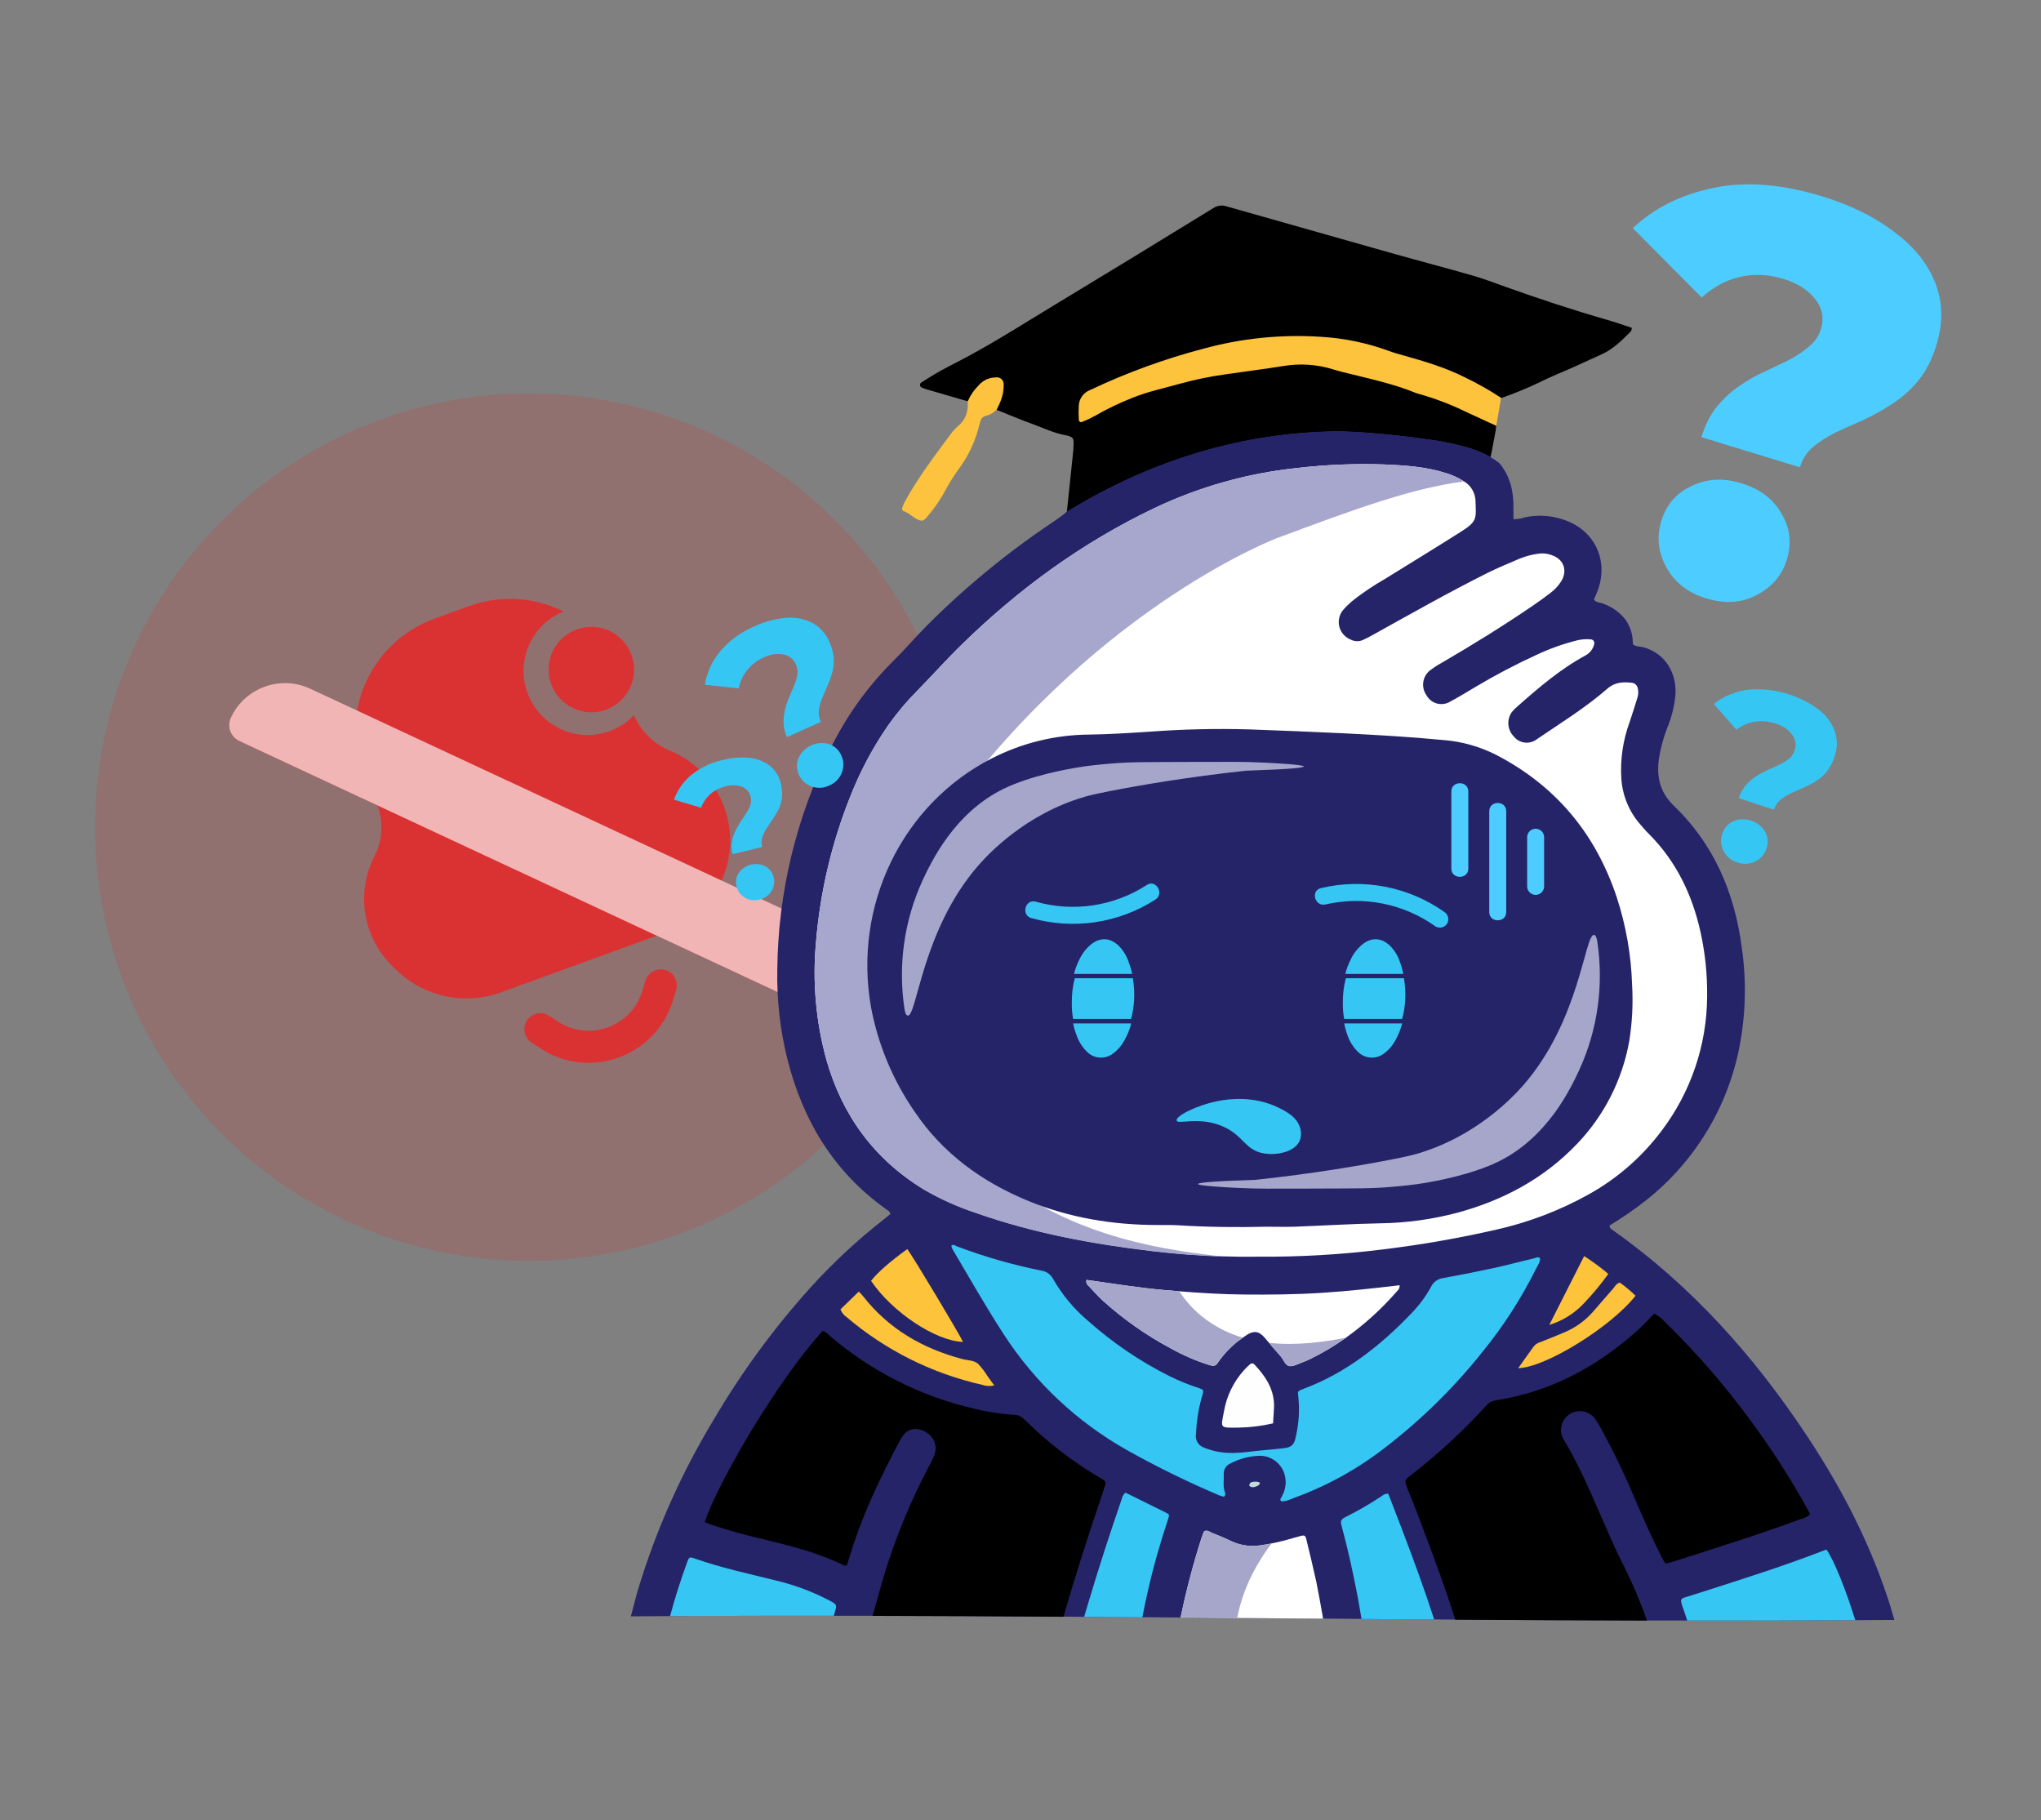 <svg width="157" height="140" viewBox="0 0 157 140" fill="none" xmlns="http://www.w3.org/2000/svg">
<rect x="0" y="0" width="157" height="140" fill="#808080" stroke="none"/>
<g clip-path="url(#clip0_286_10948)">
<g clip-path="url(#clip1_286_10948)">
<g clip-path="url(#clip2_286_10948)">
<path d="M28.341 60.53C25.797 55.564 28.181 49.491 33.425 47.583L36.055 46.626C38.558 45.715 41.171 45.948 43.356 47.032C40.905 48.022 39.662 50.785 40.573 53.288C41.504 55.847 44.333 57.166 46.892 56.235C47.627 55.967 48.261 55.542 48.767 55.012C49.289 56.22 50.259 57.195 51.493 57.715L51.584 57.754C54.917 59.16 56.77 62.747 55.988 66.28C55.435 68.783 53.641 70.829 51.232 71.706L38.538 76.326C35.745 77.342 32.618 76.674 30.485 74.605L30.205 74.334C27.917 72.115 27.352 68.659 28.814 65.826C29.519 64.459 29.522 62.835 28.82 61.466L28.341 60.53Z" fill="#DB3232"/>
<path d="M40.533 78.485C40.905 77.915 41.669 77.755 42.239 78.127L42.927 78.576C45.335 80.147 48.578 78.967 49.413 76.215L49.651 75.429C49.849 74.778 50.537 74.41 51.188 74.607C51.84 74.805 52.208 75.493 52.01 76.144L51.772 76.931C50.46 81.255 45.364 83.11 41.58 80.64L40.892 80.191C40.322 79.819 40.161 79.055 40.533 78.485Z" fill="#DB3232"/>
<path d="M48.577 50.375C49.198 52.081 48.318 53.967 46.612 54.588C44.907 55.208 43.021 54.329 42.4 52.623C41.779 50.917 42.659 49.032 44.364 48.411C46.07 47.79 47.956 48.669 48.577 50.375Z" fill="#DB3232"/>
</g>
<mask id="path-2-outside-1_286_10948" maskUnits="userSpaceOnUse" x="17.188" y="50.984" width="47.851" height="26.569" fill="black">
<rect fill="white" x="17.188" y="50.984" width="47.851" height="26.569"/>
<path d="M18.413 56.994C17.737 56.678 17.444 55.873 17.759 55.197C18.075 54.52 18.88 54.227 19.556 54.543L61.672 74.182C62.349 74.498 62.642 75.302 62.326 75.979C62.011 76.656 61.206 76.949 60.529 76.633L18.413 56.994Z"/>
</mask>
<path d="M18.413 56.994C17.737 56.678 17.444 55.873 17.759 55.197C18.075 54.52 18.88 54.227 19.556 54.543L61.672 74.182C62.349 74.498 62.642 75.302 62.326 75.979C62.011 76.656 61.206 76.949 60.529 76.633L18.413 56.994Z" fill="#DB3232"/>
<path d="M17.188 56.422L18.331 53.971L17.188 56.422ZM62.898 74.754L61.755 77.205L62.898 74.754ZM61.755 77.205L17.188 56.422L61.755 77.205ZM17.759 55.197C18.832 52.896 21.568 51.9 23.869 52.973L60.103 69.87C62.404 70.943 63.399 73.678 62.326 75.979L62.326 75.979C62.175 76.304 61.9 76.556 61.563 76.678C61.226 76.801 60.855 76.785 60.529 76.633L18.413 56.994L17.188 56.422L18.413 56.994C18.088 56.842 17.837 56.568 17.714 56.231C17.592 55.894 17.608 55.522 17.759 55.197H17.759Z" fill="#F8D6D6" mask="url(#path-2-outside-1_286_10948)"/>
</g>
<circle opacity="0.2" cx="40.672" cy="63.623" r="33.365" transform="rotate(-19.999 40.672 63.623)" fill="#DB3232"/>
<path d="M125.396 25.54C124.747 26.193 124.092 26.845 123.241 27.233C122.546 27.557 121.85 27.874 121.154 28.186C120.231 28.601 119.284 28.968 118.381 29.425C117.44 29.874 116.474 30.27 115.488 30.612C115.115 30.685 114.844 30.453 114.552 30.291C110.578 28.093 106.21 26.701 101.698 26.195C98.335 25.809 94.993 26.339 91.756 27.322C89.223 28.089 86.695 28.887 84.318 30.087C83.844 30.328 83.371 30.567 83.275 31.17C83.238 31.431 83.121 31.755 83.387 31.953C83.653 32.151 83.851 31.908 84.065 31.801C85.064 31.252 86.094 30.764 87.151 30.338C90.59 29.091 94.174 28.53 97.777 28.021C99.729 27.761 101.714 27.897 103.613 28.421C107.049 29.31 110.44 30.286 113.651 31.812C114.173 32.073 114.768 32.203 115.092 32.756L115.045 33.155C114.995 33.416 114.945 33.677 114.898 33.938C114.789 34.499 114.776 34.582 114.75 34.721C114.724 34.859 114.692 35 114.651 35.172C114.571 35.122 114.484 35.072 114.39 35.023C113.787 34.714 113.148 34.48 112.488 34.327C111.791 34.139 111.199 34.024 110.86 33.964L110.555 33.912C105.583 33.163 102.76 33.192 102.76 33.192C99.208 33.244 95.679 33.782 92.272 34.788C89.979 35.473 87.748 36.352 85.604 37.418C84.177 38.123 82.996 38.814 82.064 39.385L82.57 34.559C82.57 34.512 82.57 34.465 82.57 34.421C82.625 33.661 82.602 33.604 81.829 33.445C81.008 33.278 80.264 32.923 79.482 32.634C78.527 32.292 77.593 31.89 76.651 31.517C76.487 30.974 76.886 30.536 76.912 30.03C76.956 29.396 76.701 29.177 76.101 29.388C75.699 29.539 75.356 29.813 75.12 30.171C74.932 30.432 74.807 30.776 74.431 30.852L74.191 30.792L71.361 29.97C71.213 29.928 71.069 29.878 70.927 29.819C70.883 29.805 70.845 29.777 70.817 29.74C70.788 29.703 70.772 29.659 70.77 29.613C70.768 29.566 70.781 29.52 70.805 29.481C70.83 29.442 70.866 29.412 70.909 29.393C71.402 29.083 71.898 28.77 72.409 28.488C73.082 28.118 73.774 27.781 74.449 27.416C76.797 26.146 79.056 24.7 81.344 23.318C85.344 20.9 89.337 18.465 93.321 16.013C93.47 15.911 93.641 15.845 93.82 15.82C93.999 15.796 94.181 15.814 94.352 15.872C98.646 17.088 102.94 18.305 107.234 19.522C109.243 20.088 111.267 20.615 113.273 21.192C114.129 21.437 114.961 21.758 115.801 22.058C118.376 22.976 120.969 23.837 123.596 24.591C124.243 24.776 124.88 25.003 125.516 25.209C125.524 25.27 125.518 25.332 125.497 25.389C125.476 25.447 125.441 25.499 125.396 25.54Z" fill="black"/>
<path d="M145.721 124.593C113.304 124.841 80.864 124.072 48.528 124.317C48.69 123.659 48.873 123.013 49.05 122.352C50.442 117.724 52.414 113.29 54.92 109.157C57.043 105.546 59.525 102.158 62.329 99.046C64.067 97.129 65.965 95.364 68.003 93.771C68.17 93.64 68.334 93.51 68.486 93.382C68.46 93.178 68.311 93.108 68.188 93.019C64.155 90.165 61.778 86.218 60.576 81.494C60.008 79.223 59.745 76.887 59.793 74.546C59.851 68.711 61.223 62.964 63.805 57.73C65.039 55.174 66.696 52.846 68.707 50.843C69.605 49.959 70.424 48.993 71.316 48.099C72.153 47.259 73.013 46.444 73.896 45.654C74.78 44.865 75.687 44.098 76.617 43.353C77.548 42.609 78.497 41.893 79.466 41.206C79.87 40.919 80.275 40.638 80.684 40.358C80.987 40.152 81.305 39.946 81.603 39.724C81.757 39.61 81.908 39.49 82.051 39.362C82.199 39.252 82.357 39.157 82.523 39.078C82.74 38.947 82.957 38.817 83.176 38.694C83.666 38.407 84.164 38.133 84.668 37.867C84.976 37.708 85.284 37.549 85.594 37.395C87.737 36.329 89.968 35.449 92.262 34.765C95.669 33.758 99.197 33.221 102.749 33.169C102.749 33.169 105.572 33.14 110.544 33.889L110.85 33.941C111.189 34.001 111.781 34.116 112.478 34.303C113.138 34.457 113.776 34.691 114.379 35C114.471 35.049 114.558 35.098 114.64 35.149C114.886 35.293 115.121 35.455 115.345 35.631C116.161 36.612 116.445 37.799 116.419 39.104C116.419 39.364 116.419 39.649 116.419 39.928C116.702 39.937 116.984 39.894 117.252 39.8C118.463 39.531 119.729 39.673 120.852 40.202C122.894 41.172 123.609 43.306 122.965 45.239C122.868 45.529 122.735 45.806 122.615 46.093C122.701 46.293 122.897 46.306 123.074 46.353C123.581 46.491 124.051 46.735 124.454 47.071C124.761 47.306 125.017 47.599 125.209 47.934C125.4 48.269 125.524 48.639 125.571 49.022C125.592 49.205 125.6 49.387 125.613 49.565C125.861 49.755 126.153 49.708 126.414 49.781C128.172 50.269 128.986 51.853 128.879 53.434C128.806 54.263 128.612 55.077 128.302 55.849C127.972 56.677 127.736 57.54 127.601 58.422C127.423 59.789 127.71 60.963 128.738 61.951C131.843 64.938 133.434 68.664 133.984 72.879C134.355 75.444 134.289 78.052 133.789 80.594C132.869 85.229 130.328 89.385 126.622 92.318C125.73 93.017 124.796 93.662 123.826 94.248C123.789 94.462 123.941 94.53 124.058 94.613C130.115 98.894 134.939 104.308 139.004 110.446C141.547 114.284 143.673 118.33 145.142 122.707C145.356 123.326 145.541 123.96 145.721 124.593Z" fill="#252468"/>
<path d="M115.097 32.751L112.749 31.669C111.616 31.115 110.437 30.664 109.224 30.32C109.136 30.3 109.049 30.275 108.964 30.244C107.137 29.493 105.204 29.099 103.297 28.619C103.06 28.559 102.82 28.496 102.588 28.421C101.323 28.021 99.981 27.932 98.674 28.16C97.216 28.387 95.755 28.58 94.294 28.788C93.106 28.951 91.929 29.192 90.772 29.511C89.562 29.853 88.325 30.111 87.151 30.581C86.149 30.973 85.176 31.44 84.243 31.976C83.921 32.155 83.588 32.313 83.246 32.449C83.218 32.463 83.187 32.469 83.156 32.468C83.125 32.466 83.094 32.456 83.068 32.44C83.042 32.423 83.02 32.399 83.006 32.371C82.991 32.344 82.984 32.313 82.985 32.282C82.962 31.913 82.962 31.544 82.985 31.175C83.002 30.917 83.092 30.669 83.246 30.46C83.399 30.252 83.609 30.091 83.851 29.999C86.632 28.681 89.527 27.623 92.502 26.837C95.472 26.017 98.559 25.702 101.633 25.906C103.416 26.012 105.174 26.379 106.85 26.996C107.223 27.134 107.61 27.241 107.996 27.348C109.595 27.797 111.189 28.269 112.678 29.018C113.642 29.482 114.574 30.01 115.467 30.599C115.349 31.323 115.225 32.04 115.097 32.751Z" fill="#FDC33D"/>
<path d="M74.46 30.826C74.659 30.377 74.941 29.97 75.292 29.626C75.454 29.439 75.655 29.289 75.88 29.186C76.105 29.083 76.349 29.029 76.596 29.029C76.674 29.015 76.753 29.019 76.829 29.041C76.904 29.062 76.974 29.1 77.032 29.152C77.091 29.205 77.137 29.269 77.167 29.342C77.198 29.414 77.211 29.493 77.207 29.571C77.217 30.002 77.139 30.43 76.977 30.828C76.889 31.056 76.788 31.278 76.675 31.494C76.462 31.721 76.191 31.885 75.892 31.969C75.529 32.044 75.422 32.284 75.349 32.618C75.059 33.878 74.508 35.062 73.732 36.096C73.301 36.693 72.915 37.321 72.576 37.974C72.196 38.641 71.747 39.267 71.235 39.839C71.04 40.079 70.88 40.1 70.583 39.952C70.197 39.769 69.897 39.43 69.477 39.302C69.427 39.286 69.373 39.132 69.396 39.067C69.466 38.867 69.554 38.673 69.657 38.488C70.64 36.711 71.867 35.096 73.069 33.471C73.247 33.221 73.452 32.991 73.68 32.785C73.943 32.573 74.15 32.299 74.283 31.988C74.415 31.677 74.469 31.338 74.439 31.001C74.44 30.942 74.447 30.883 74.46 30.826Z" fill="#FDC33E"/>
<path d="M115.054 33.161L115.021 33.15L115.054 33.153V33.161Z" fill="#FDC33D"/>
<path d="M131.318 76.655C131.294 80.377 130.068 83.993 127.822 86.962C126.323 88.964 124.419 90.629 122.234 91.848C120.004 93.094 117.605 94.011 115.112 94.572C112.265 95.224 109.385 95.728 106.485 96.082C103.237 96.493 99.965 96.684 96.692 96.654C95.823 96.669 94.928 96.654 94.02 96.63C92.257 96.573 90.436 96.429 88.618 96.215C84.029 95.67 79.487 94.83 75.122 93.296C73.72 92.836 72.37 92.232 71.092 91.493C67.262 89.177 64.786 85.798 63.568 81.504C62.757 78.562 62.487 75.496 62.77 72.457C63.086 68.622 63.972 64.855 65.399 61.281C66.162 59.332 67.149 57.478 68.342 55.758C69.001 54.831 69.735 53.958 70.536 53.15C71.721 51.942 72.847 50.676 74.061 49.497C78.412 45.261 83.262 41.726 88.761 39.099C92.237 37.441 95.971 36.391 99.801 35.994C102.003 35.739 104.22 35.647 106.436 35.72C108.063 35.788 109.691 35.892 111.262 36.398C111.733 36.541 112.182 36.748 112.598 37.011L112.626 37.032C112.886 37.189 113.103 37.408 113.256 37.67C113.408 37.932 113.493 38.229 113.5 38.532C113.545 39.892 113.649 40.098 112.373 40.901C110.427 42.135 108.46 43.335 106.493 44.553C105.719 44.997 104.974 45.491 104.265 46.033C103.922 46.293 103.606 46.587 103.321 46.909C103.171 47.087 103.067 47.297 103.016 47.523C102.965 47.75 102.969 47.985 103.027 48.209C103.086 48.433 103.197 48.64 103.352 48.813C103.507 48.985 103.701 49.118 103.918 49.2C104.056 49.27 104.207 49.309 104.362 49.315C104.516 49.321 104.67 49.293 104.813 49.234C105.092 49.106 105.363 48.973 105.632 48.816C108.533 47.204 111.424 45.568 114.392 44.081C115.217 43.669 116.072 43.322 116.918 42.957C117.375 42.774 117.854 42.649 118.342 42.584C118.741 42.53 119.147 42.591 119.513 42.759C120.32 43.1 120.557 43.914 120.116 44.673C119.889 45.042 119.593 45.362 119.245 45.618C118.809 45.957 118.355 46.278 117.899 46.591C115.608 48.156 113.258 49.607 110.855 51.005C110.558 51.168 110.274 51.353 110.004 51.558C109.722 51.779 109.536 52.1 109.484 52.454C109.431 52.809 109.517 53.169 109.723 53.462C109.807 53.62 109.922 53.759 110.062 53.87C110.201 53.981 110.362 54.063 110.535 54.109C110.707 54.156 110.887 54.166 111.064 54.14C111.241 54.114 111.41 54.052 111.562 53.958C112.24 53.598 112.892 53.191 113.555 52.8C115.061 51.905 116.614 51.091 118.206 50.361C119.211 49.888 120.259 49.515 121.337 49.247C121.667 49.171 122.007 49.146 122.344 49.174C122.605 49.192 122.696 49.39 122.605 49.638C122.502 49.964 122.277 50.237 121.979 50.402C120.043 51.446 118.381 52.87 116.745 54.316C116.581 54.453 116.429 54.605 116.292 54.77C116.096 55.049 116.003 55.388 116.03 55.728C116.057 56.069 116.201 56.389 116.438 56.635C116.64 56.894 116.934 57.064 117.259 57.11C117.584 57.157 117.914 57.075 118.18 56.883C120.035 55.617 121.955 54.443 123.659 52.956C124.23 52.456 124.88 52.435 125.563 52.518C125.67 52.538 125.769 52.59 125.844 52.668C125.92 52.746 125.97 52.846 125.986 52.954C126.043 53.195 126.03 53.447 125.949 53.682C125.754 54.295 125.571 54.916 125.36 55.523C124.846 56.913 124.627 58.394 124.718 59.872C124.8 61.173 125.307 62.411 126.163 63.394C126.385 63.655 126.607 63.916 126.844 64.145C128.952 66.259 130.183 68.841 130.815 71.711C131.17 73.334 131.339 74.993 131.318 76.655Z" fill="white"/>
<path d="M101.779 124.497L95.174 124.445L90.817 124.408C91.245 122.338 91.783 120.291 92.429 118.278C92.487 118.105 92.559 117.936 92.62 117.782C92.88 117.644 93.05 117.834 93.233 117.905C93.754 118.103 94.26 118.317 94.756 118.559C95.491 118.892 96.312 118.988 97.104 118.833C97.349 118.8 97.592 118.759 97.832 118.708C98.555 118.562 99.264 118.364 99.971 118.158C100.339 118.051 100.415 118.077 100.493 118.419C100.754 119.493 101.015 120.568 101.252 121.651C101.437 122.59 101.615 123.542 101.779 124.497Z" fill="white"/>
<path d="M85.02 114.2C85.046 114.127 85.044 114.048 85.016 113.976C84.987 113.904 84.933 113.846 84.864 113.811L84.626 113.668C82.5 112.42 80.542 110.907 78.798 109.165C78.692 109.055 78.566 108.968 78.425 108.908C78.285 108.847 78.134 108.816 77.982 108.816C76.938 108.75 75.902 108.589 74.888 108.333C70.824 107.39 67.046 105.486 63.871 102.781C63.688 102.627 63.542 102.411 63.279 102.372C59.798 106.173 55.191 114.077 54.21 117.07C54.406 117.145 54.604 117.226 54.808 117.297C56.093 117.725 57.399 118.088 58.721 118.385C60.844 118.906 62.958 119.428 64.932 120.404C64.979 120.427 65.05 120.404 65.144 120.404C65.326 119.827 65.501 119.243 65.694 118.664C66.61 115.914 67.883 113.321 69.237 110.767C69.32 110.602 69.423 110.449 69.545 110.31C69.686 110.145 69.871 110.023 70.079 109.958C70.287 109.894 70.508 109.889 70.719 109.945C71.569 110.156 72.25 110.931 71.851 111.99C71.73 112.273 71.592 112.548 71.439 112.815C70.031 115.482 68.881 118.277 68.006 121.163C67.7 122.206 67.411 123.25 67.119 124.28C72.016 124.291 76.913 124.313 81.809 124.348C82.696 121.231 83.697 118.15 84.736 115.079C84.83 114.787 84.931 114.495 85.02 114.2Z" fill="black"/>
<path d="M123.45 117.286C122.472 115.066 121.546 112.817 120.293 110.728C120.262 110.676 120.226 110.626 120.2 110.571C120.057 110.247 120.038 109.883 120.146 109.546C120.253 109.209 120.48 108.923 120.783 108.741C121.087 108.559 121.446 108.494 121.794 108.558C122.142 108.623 122.454 108.811 122.673 109.089C122.884 109.391 123.076 109.707 123.247 110.034C124.197 111.791 125.058 113.595 125.827 115.439C126.479 116.934 127.131 118.424 127.88 119.874C128.096 120.297 128.104 120.299 128.506 120.172C131.814 119.115 135.13 118.085 138.385 116.885C138.667 116.78 138.993 116.744 139.236 116.444C139.056 116.115 138.868 115.765 138.675 115.421C137.472 113.31 136.145 111.271 134.702 109.316C132.725 106.604 130.522 104.064 128.117 101.722C127.875 101.437 127.58 101.201 127.248 101.028C126.821 101.464 126.432 101.902 125.996 102.294C122.866 105.111 119.286 107.042 115.084 107.699C114.778 107.742 114.499 107.897 114.301 108.135C113.847 108.636 113.383 109.129 112.903 109.606C111.51 111 110.028 112.303 108.468 113.506C108.139 113.767 108.001 113.817 108.207 114.338C108.669 115.444 109.086 116.569 109.511 117.691C110.367 119.968 111.218 122.251 111.945 124.573C116.859 124.604 121.772 124.626 126.685 124.638C126.133 123.065 125.473 121.532 124.71 120.049C124.259 119.149 123.857 118.215 123.45 117.286Z" fill="black"/>
<path d="M118.465 96.768C118.48 97.092 118.277 97.337 118.144 97.606C117.021 99.867 115.65 101.995 114.056 103.953C111.89 106.676 109.404 109.129 106.652 111.257C104.545 112.913 102.193 114.229 99.679 115.157C99.311 115.288 98.956 115.489 98.565 115.473C98.406 115.327 98.544 115.238 98.586 115.142C98.627 115.045 98.695 114.92 98.74 114.805C98.951 114.288 98.951 113.708 98.74 113.19C98.579 112.803 98.3 112.476 97.941 112.258C97.583 112.039 97.165 111.94 96.746 111.975C96.007 112.015 95.286 112.217 94.633 112.567C94.477 112.636 94.345 112.752 94.255 112.898C94.166 113.045 94.124 113.215 94.135 113.386C94.156 113.843 94.059 114.304 94.216 114.756C94.248 114.814 94.26 114.881 94.249 114.947C94.239 115.012 94.207 115.073 94.159 115.118C94.05 115.098 93.942 115.069 93.838 115.032C91.376 113.992 88.974 112.814 86.643 111.505C82.823 109.345 79.582 106.292 77.199 102.607C75.808 100.462 74.548 98.245 73.252 96.048C73.218 95.971 73.194 95.889 73.181 95.805C73.361 95.67 73.489 95.819 73.615 95.865C75.714 96.655 77.873 97.275 80.071 97.72C80.266 97.744 80.453 97.814 80.615 97.925C80.778 98.037 80.91 98.186 81.002 98.359C81.707 99.591 82.622 100.689 83.708 101.602C85.597 103.283 87.698 104.708 89.959 105.841C90.703 106.209 91.472 106.521 92.262 106.775C92.565 106.875 92.599 106.937 92.51 107.242C92.244 108.126 92.08 109.037 92.019 109.958C92.019 110.081 92.004 110.206 91.993 110.326C91.963 110.542 92.009 110.763 92.124 110.949C92.238 111.134 92.415 111.274 92.622 111.343C93.221 111.588 93.859 111.724 94.506 111.745C95.466 111.784 96.405 111.596 97.357 111.526C97.785 111.492 98.213 111.437 98.641 111.398C99.321 111.338 99.561 111.156 99.684 110.464C99.914 109.473 99.977 108.45 99.872 107.438C99.809 107 99.82 106.989 100.232 106.835C103.54 105.607 106.216 103.478 108.619 100.96C109.196 100.361 109.689 99.687 110.088 98.957C110.175 98.78 110.304 98.628 110.464 98.514C110.625 98.4 110.811 98.327 111.006 98.302C112.311 98.065 113.602 97.812 114.893 97.532C115.913 97.311 116.923 97.034 117.94 96.799C118.099 96.768 118.272 96.619 118.465 96.768Z" fill="#36C6F4"/>
<path d="M106.79 114.886C106.618 114.875 106.449 114.932 106.318 115.045C105.423 115.644 104.491 116.185 103.527 116.665C103.099 116.874 103.107 117.015 103.206 117.38C103.689 119.162 104.082 120.962 104.427 122.775C104.536 123.357 104.636 123.939 104.732 124.52L110.323 124.562C109.556 122.191 108.695 119.853 107.805 117.518C107.466 116.634 107.122 115.75 106.79 114.886Z" fill="#36C6F4"/>
<path d="M89.862 116.811C89.969 116.49 89.961 116.477 89.653 116.323C88.633 115.817 87.613 115.316 86.57 114.802C86.417 114.939 86.315 115.123 86.278 115.324C85.367 117.967 84.504 120.625 83.708 123.305C83.604 123.654 83.499 124.006 83.397 124.348L87.871 124.395C88.002 123.73 88.132 123.067 88.291 122.404C88.712 120.508 89.254 118.656 89.862 116.811Z" fill="#36C6F4"/>
<path d="M107.664 98.85C107.672 98.935 107.658 99.021 107.624 99.1C107.591 99.178 107.538 99.248 107.471 99.301C106.301 100.65 104.976 101.855 103.524 102.894C102.574 103.569 101.564 104.159 100.508 104.655C100.424 104.694 100.336 104.728 100.248 104.756C99.898 104.874 99.541 105.101 99.204 105.072C98.868 105.043 98.729 104.55 98.489 104.289C98.195 103.961 97.905 103.624 97.621 103.285L97.289 102.894C96.867 102.395 96.478 102.317 95.922 102.664C95.81 102.734 95.701 102.808 95.594 102.886C95.018 103.282 94.501 103.758 94.059 104.3C93.919 104.465 93.789 104.639 93.671 104.822C93.507 105.082 93.316 105.082 93.042 104.994C92.015 104.673 91.025 104.246 90.086 103.721C88.185 102.711 86.415 101.469 84.819 100.024C84.438 99.669 84.089 99.278 83.731 98.897C83.661 98.847 83.609 98.775 83.582 98.693C83.555 98.611 83.554 98.523 83.58 98.44C85.568 98.717 87.561 99.048 89.58 99.223C89.956 99.254 90.332 99.288 90.707 99.317C92.353 99.447 93.999 99.549 95.664 99.565C97.662 99.583 99.658 99.565 101.664 99.437C103.67 99.309 105.661 99.09 107.664 98.85Z" fill="white"/>
<path d="M142.713 124.614C141.993 122.266 141.041 119.918 140.493 119.177C137.405 120.383 134.232 121.385 131.083 122.397C130.588 122.556 130.087 122.705 129.589 122.866C129.307 122.96 129.27 123.052 129.354 123.349C129.361 123.379 129.37 123.409 129.38 123.438C129.523 123.837 129.656 124.241 129.787 124.643C134.097 124.652 138.405 124.642 142.713 124.614Z" fill="#36C6F4"/>
<path d="M64.019 123.219C63.886 123.14 63.758 123.072 63.612 123.002C62.351 122.361 61.017 121.873 59.639 121.549C57.552 121.027 55.45 120.584 53.417 119.861C53.06 119.736 53.002 119.759 52.877 120.101C52.374 121.481 51.92 122.877 51.544 124.299C55.739 124.276 59.937 124.267 64.137 124.273L64.27 123.816C64.364 123.482 64.325 123.401 64.019 123.219Z" fill="#36C6F4"/>
<path d="M69.793 96.069C70.21 96.609 73.779 102.568 74.079 103.209C71.992 103.155 68.624 100.921 67.004 98.513C67.489 97.887 68.452 97.037 69.793 96.069Z" fill="#FDC33B"/>
<path d="M64.653 100.707L66.059 99.34C66.187 99.476 66.299 99.578 66.393 99.698C68.363 102.218 70.974 103.72 74.027 104.529C74.436 104.636 74.914 104.613 75.237 104.894C75.512 105.183 75.754 105.5 75.96 105.841L76.481 106.556C76.172 106.631 75.848 106.614 75.548 106.509C71.698 105.642 68.116 103.851 65.112 101.292C64.902 101.15 64.742 100.945 64.653 100.707Z" fill="#FDC33B"/>
<path d="M97.928 109.473C97.061 109.676 96.174 109.786 95.283 109.802C93.786 109.82 93.906 109.864 94.151 108.56C94.354 107.374 94.89 106.27 95.698 105.377C95.84 105.219 95.993 105.07 96.154 104.931C96.175 104.909 96.2 104.891 96.228 104.879C96.256 104.867 96.286 104.861 96.316 104.861C96.346 104.861 96.376 104.867 96.404 104.879C96.432 104.891 96.457 104.909 96.478 104.931C97.318 105.816 97.983 106.791 98.004 108.062C97.999 108.513 97.952 108.967 97.928 109.473Z" fill="#FEFEFE"/>
<path d="M124.601 98.647C125.029 98.953 125.434 99.291 125.811 99.659C123.917 102.067 118.861 105.195 116.785 105.228L117.972 103.564C118.107 103.4 118.289 103.28 118.493 103.222C119.122 102.982 119.746 102.727 120.367 102.461C121.189 102.112 121.924 101.585 122.516 100.916C123.038 100.319 123.56 99.713 124.081 99.116C124.23 98.952 124.308 98.735 124.601 98.647Z" fill="#FDC33D"/>
<path d="M119.177 101.902L121.859 96.609C122.507 97.025 123.127 97.482 123.716 97.979C123.182 98.728 122.597 99.44 121.963 100.108C121.218 100.952 120.254 101.573 119.177 101.902Z" fill="#FDC33B"/>
<path d="M96.7 113.96C96.754 113.976 96.812 113.991 96.867 114.012C96.921 114.033 96.942 114.083 96.887 114.148C96.869 114.171 96.859 114.203 96.835 114.218C96.553 114.411 96.256 114.44 96.107 114.283C96.092 114.268 96.107 114.231 96.107 114.205C96.123 114.015 96.3 113.942 96.7 113.96Z" fill="#C3DBDB"/>
<path d="M69.837 68.306C69.347 69.796 67.93 74.228 69.211 79.451C70.666 85.386 74.744 88.861 76.349 90.189C82.704 95.454 90.412 96.189 94.02 96.648C92.257 96.591 90.436 96.448 88.618 96.234C84.029 95.688 79.487 94.848 75.122 93.314C73.72 92.854 72.37 92.25 71.092 91.512C67.262 89.177 64.786 85.798 63.568 81.504C62.757 78.562 62.487 75.496 62.77 72.457C63.086 68.622 63.972 64.855 65.399 61.281C66.162 59.332 67.149 57.478 68.342 55.758C69.001 54.831 69.735 53.958 70.536 53.15C71.721 51.942 72.847 50.676 74.061 49.497C78.412 45.261 83.262 41.726 88.761 39.099C92.237 37.441 95.971 36.391 99.801 35.994C102.003 35.739 104.22 35.647 106.436 35.72C108.063 35.788 109.691 35.892 111.262 36.398C111.733 36.541 112.182 36.748 112.598 37.011L112.626 37.032C108.575 37.538 104.09 39.208 98.262 41.376C98.262 41.376 84.874 46.403 73.343 61.787C71.816 63.748 70.63 65.952 69.837 68.306Z" fill="#A7A6CD"/>
<path d="M97.459 94.35C95.181 94.405 92.904 94.381 90.629 94.24C90.107 94.209 89.585 94.222 89.064 94.219C85.618 94.219 82.263 93.671 79.064 92.352C75.516 90.885 72.503 88.699 70.348 85.488C68.682 83.078 67.541 80.343 67.001 77.463C65.611 69.603 69.425 61.829 76.302 58.325C78.611 57.146 81.164 56.52 83.757 56.499C85.323 56.478 86.888 56.376 88.453 56.275C91 56.085 93.555 56.026 96.107 56.1C98.505 56.191 100.905 56.28 103.3 56.397C105.88 56.525 108.46 56.671 111.035 56.919C112.446 57.029 113.822 57.416 115.084 58.056C119.691 60.444 122.746 64.132 124.371 69.029C125.078 71.195 125.473 73.451 125.545 75.728C125.63 77.172 125.559 78.62 125.331 80.049C124.805 83.038 123.401 85.803 121.298 87.992C118.765 90.643 115.652 92.307 112.133 93.267C110.175 93.787 108.159 94.063 106.133 94.089C103.949 94.133 101.768 94.266 99.585 94.35C98.873 94.371 98.166 94.35 97.459 94.35Z" fill="#252468"/>
<path d="M123.059 77.335C123.064 80.699 121.744 83.93 119.386 86.328C117.173 88.637 114.442 90.046 111.387 90.87C109.539 91.344 107.64 91.593 105.731 91.611C103.905 91.65 102.102 91.739 100.289 91.804C99.152 91.843 98.014 91.877 96.572 91.921C93.582 91.83 90.287 91.801 87.003 91.611C83.324 91.397 79.87 90.369 76.766 88.311C74.349 86.744 72.414 84.538 71.175 81.937C70.51 80.544 69.886 79.149 69.571 77.63C69.571 77.63 69.571 77.617 69.571 77.612C68.079 70.459 71.431 63.772 77.178 60.686C78.884 59.754 80.772 59.2 82.711 59.064C83.494 59.009 84.308 59.004 85.106 58.962C87.287 58.847 89.468 58.701 91.649 58.61C93.525 58.522 95.405 58.541 97.279 58.664C98.474 58.748 99.679 58.732 100.876 58.797L101.445 58.829C104.264 58.984 107.083 59.147 109.903 59.319C110.516 59.356 111.129 59.442 111.729 59.52C112.629 59.632 113.432 60.042 114.215 60.446C117.465 62.146 120.012 64.937 121.41 68.327C122.215 70.232 122.722 72.248 122.915 74.307C123.023 75.313 123.07 76.324 123.059 77.335Z" fill="#252468"/>
<path d="M95.836 59.277C91.331 59.765 87.822 60.373 85.388 60.843C84.159 61.088 83.781 61.184 83.416 61.289C78.889 62.617 76.062 65.651 75.292 66.525C70.886 71.546 70.536 78.264 69.814 78.11C69.673 78.082 69.61 77.815 69.576 77.604C69.067 74.245 69.549 70.811 70.964 67.722C71.619 66.324 73.382 62.544 77.183 60.678C79.289 59.648 82.103 59.163 82.717 59.056C83.734 58.881 84.506 58.813 85.365 58.737C86.995 58.596 87.749 58.62 91.654 58.602C94.652 58.602 95.567 58.57 97.284 58.657C97.952 58.69 100.289 58.81 100.289 58.951C100.287 59.04 99.528 59.152 95.836 59.277Z" fill="#A6A6CB"/>
<path d="M96.608 90.742C101.114 90.254 104.623 89.649 107.057 89.177C108.285 88.934 108.664 88.838 109.029 88.731C113.555 87.403 116.383 84.369 117.153 83.495C121.559 78.473 121.908 71.755 122.631 71.909C122.772 71.938 122.834 72.204 122.868 72.415C123.378 75.774 122.895 79.209 121.48 82.297C120.826 83.698 119.062 87.478 115.261 89.341C113.156 90.371 110.341 90.857 109.728 90.964C108.71 91.138 107.938 91.206 107.08 91.282C105.45 91.425 104.696 91.399 100.79 91.418C97.793 91.418 96.877 91.449 95.16 91.363C94.493 91.329 92.155 91.209 92.155 91.068C92.158 90.974 92.917 90.862 96.608 90.742Z" fill="#A6A6CB"/>
<path d="M92.753 101.477C93.611 102.109 94.575 102.585 95.599 102.883C95.023 103.279 94.507 103.755 94.065 104.297C93.924 104.462 93.794 104.637 93.676 104.819C93.512 105.08 93.321 105.08 93.047 104.991C92.021 104.67 91.03 104.244 90.092 103.718C88.19 102.708 86.421 101.466 84.825 100.021C84.444 99.666 84.094 99.275 83.737 98.894C83.666 98.844 83.614 98.773 83.587 98.691C83.56 98.609 83.559 98.52 83.585 98.438C85.573 98.714 87.566 99.046 89.585 99.22C89.961 99.252 90.337 99.286 90.713 99.314C91.256 100.152 91.948 100.885 92.753 101.477Z" fill="#A6A6CB"/>
<path d="M103.524 102.894C102.574 103.569 101.564 104.159 100.508 104.654C100.424 104.694 100.336 104.727 100.248 104.756C99.898 104.874 99.541 105.101 99.204 105.072C98.868 105.043 98.729 104.55 98.489 104.289C98.194 103.961 97.905 103.624 97.621 103.285C99.668 103.504 101.737 103.235 103.524 102.894Z" fill="#A6A6CB"/>
<path d="M97.819 118.708C97.081 119.669 96.463 120.716 95.977 121.825C95.615 122.663 95.345 123.538 95.174 124.434L90.817 124.398C91.245 122.327 91.783 120.28 92.429 118.267C92.487 118.095 92.559 117.925 92.62 117.771C92.88 117.633 93.05 117.823 93.233 117.894C93.754 118.092 94.26 118.306 94.756 118.549C95.491 118.882 96.312 118.977 97.104 118.823C97.341 118.797 97.579 118.758 97.819 118.708Z" fill="#A6A6CB"/>
<path d="M86.828 74.017C86.673 73.533 86.404 73.093 86.045 72.733C85.388 72.11 84.631 72.073 83.924 72.639C83.552 72.948 83.251 73.333 83.043 73.769C82.86 74.133 82.716 74.515 82.612 74.909H87.089C87.026 74.605 86.939 74.307 86.828 74.017Z" fill="#36C6F4"/>
<path d="M87.159 77.646C87.287 76.849 87.28 76.035 87.138 75.24H82.675C82.517 75.85 82.44 76.478 82.448 77.108C82.437 77.532 82.471 77.955 82.549 78.371H87.005C87.073 78.133 87.124 77.891 87.159 77.646Z" fill="#36C6F4"/>
<path d="M82.55 78.715C82.609 79.023 82.696 79.326 82.811 79.618C82.974 80.1 83.248 80.537 83.611 80.894C83.872 81.158 84.221 81.318 84.592 81.342C84.963 81.367 85.329 81.254 85.623 81.027C85.971 80.77 86.259 80.44 86.468 80.061C86.713 79.641 86.898 79.187 87.019 78.715H82.55Z" fill="#36C6F4"/>
<path d="M107.698 74.017C107.543 73.533 107.275 73.093 106.916 72.733C106.258 72.11 105.502 72.073 104.795 72.639C104.422 72.947 104.121 73.333 103.913 73.769C103.73 74.133 103.585 74.515 103.48 74.909H107.946C107.887 74.606 107.805 74.307 107.698 74.017Z" fill="#36C6F4"/>
<path d="M108.014 77.646C108.141 76.849 108.134 76.035 107.993 75.24H103.524C103.366 75.85 103.29 76.478 103.297 77.108C103.287 77.532 103.321 77.955 103.399 78.371H107.855C107.923 78.133 107.976 77.891 108.014 77.646Z" fill="#36C6F4"/>
<path d="M103.404 78.715C103.459 79.023 103.542 79.325 103.652 79.618C103.814 80.1 104.088 80.537 104.45 80.894C104.712 81.158 105.061 81.317 105.432 81.341C105.803 81.366 106.17 81.254 106.464 81.027C106.812 80.77 107.101 80.44 107.31 80.061C107.554 79.64 107.739 79.187 107.86 78.715H103.404Z" fill="#36C6F4"/>
<path d="M88.219 68.064C86.969 68.875 85.559 69.409 84.086 69.631C82.612 69.853 81.108 69.757 79.675 69.35C78.866 69.123 78.522 70.38 79.328 70.61C80.929 71.064 82.608 71.172 84.254 70.927C85.901 70.682 87.476 70.09 88.876 69.191C89.578 68.737 88.925 67.604 88.219 68.064Z" fill="#36C6F4"/>
<path d="M111.09 70.132C109.73 69.174 108.181 68.515 106.547 68.2C104.913 67.885 103.231 67.922 101.612 68.306C100.795 68.497 101.14 69.757 101.959 69.564C103.411 69.229 104.917 69.207 106.378 69.5C107.839 69.792 109.221 70.392 110.432 71.26C110.582 71.345 110.759 71.368 110.926 71.324C111.093 71.28 111.236 71.173 111.324 71.025C111.408 70.874 111.43 70.698 111.386 70.531C111.342 70.365 111.236 70.222 111.09 70.132Z" fill="#36C6F4"/>
<path d="M111.643 60.871V66.809C111.643 67.649 112.947 67.649 112.947 66.809V60.871C112.947 60.031 111.643 60.031 111.643 60.871Z" fill="#4DCDFF"/>
<path d="M114.559 62.389V70.153C114.559 70.993 115.864 70.993 115.864 70.153V62.389C115.864 61.55 114.559 61.55 114.559 62.389Z" fill="#4DCDFF"/>
<path d="M117.473 64.393V68.176C117.473 68.349 117.542 68.515 117.664 68.637C117.787 68.759 117.953 68.828 118.126 68.828C118.299 68.828 118.464 68.759 118.587 68.637C118.709 68.515 118.778 68.349 118.778 68.176V64.393C118.778 64.22 118.709 64.054 118.587 63.932C118.464 63.81 118.299 63.741 118.126 63.741C117.953 63.741 117.787 63.81 117.664 63.932C117.542 64.054 117.473 64.22 117.473 64.393Z" fill="#4DCDFF"/>
<path d="M90.509 86.184C90.425 85.843 92.019 85.013 93.702 84.682C94.55 84.515 96.457 84.272 98.328 85.185C98.917 85.472 99.82 85.929 100.028 86.818C100.114 87.134 100.09 87.47 99.961 87.77C99.575 88.592 98.252 88.871 97.271 88.72C95.706 88.48 95.677 87.249 93.879 86.56C92.082 85.871 90.59 86.513 90.509 86.184Z" fill="#36C6F4"/>
<path d="M133.752 61.385C133.868 61.013 134.059 60.669 134.313 60.373C134.548 60.109 134.817 59.879 135.114 59.687C135.401 59.504 135.702 59.343 136.014 59.204C136.324 59.069 136.614 58.944 136.888 58.81C137.145 58.691 137.387 58.542 137.608 58.364C137.817 58.191 137.972 57.961 138.054 57.702C138.123 57.503 138.141 57.291 138.108 57.083C138.075 56.876 137.991 56.679 137.864 56.512C137.55 56.1 137.11 55.801 136.611 55.662C136.085 55.476 135.522 55.423 134.97 55.508C134.46 55.595 133.979 55.807 133.57 56.123L131.829 54.143C132.575 53.561 133.46 53.185 134.397 53.053C136.361 52.864 138.327 53.41 139.911 54.587C140.463 55.008 140.886 55.576 141.132 56.225C141.352 56.865 141.346 57.561 141.114 58.197C140.879 59.002 140.349 59.689 139.63 60.12C139.32 60.306 138.997 60.471 138.664 60.613C138.336 60.754 138.02 60.895 137.725 61.036C137.443 61.163 137.18 61.329 136.943 61.529C136.715 61.73 136.547 61.99 136.457 62.28L133.752 61.385ZM133.624 66.326C133.399 66.258 133.191 66.145 133.011 65.994C132.832 65.842 132.685 65.655 132.581 65.445C132.475 65.246 132.411 65.028 132.393 64.803C132.375 64.579 132.403 64.353 132.476 64.14C132.541 63.926 132.651 63.728 132.798 63.559C132.946 63.391 133.128 63.257 133.332 63.164C133.77 62.985 134.259 62.968 134.708 63.117C135.158 63.266 135.54 63.57 135.784 63.976C135.89 64.172 135.953 64.388 135.97 64.61C135.988 64.832 135.958 65.055 135.884 65.265C135.815 65.477 135.704 65.674 135.558 65.843C135.412 66.012 135.233 66.15 135.033 66.248C134.817 66.359 134.58 66.423 134.337 66.437C134.094 66.45 133.852 66.413 133.624 66.326Z" fill="#36C6F4"/>
<path d="M60.534 56.695C60.371 56.342 60.282 55.959 60.273 55.57C60.267 55.218 60.309 54.867 60.398 54.527C60.483 54.196 60.595 53.872 60.732 53.559C60.868 53.251 60.993 52.959 61.108 52.68C61.217 52.418 61.293 52.144 61.335 51.863C61.372 51.596 61.33 51.324 61.215 51.081C61.131 50.888 61 50.719 60.835 50.589C60.67 50.458 60.475 50.371 60.268 50.334C59.758 50.244 59.232 50.323 58.77 50.559C58.26 50.778 57.811 51.12 57.466 51.555C57.142 51.959 56.923 52.437 56.827 52.946L54.218 52.669C54.372 51.737 54.768 50.861 55.366 50.128C56.084 49.278 56.995 48.611 58.022 48.182C58.789 47.817 59.617 47.592 60.464 47.52C61.156 47.457 61.851 47.589 62.472 47.9C63.067 48.222 63.534 48.737 63.795 49.361C63.991 49.77 64.106 50.213 64.134 50.666C64.153 51.044 64.109 51.423 64.004 51.788C63.903 52.135 63.777 52.475 63.628 52.805C63.482 53.131 63.346 53.447 63.224 53.749C63.104 54.035 63.024 54.335 62.986 54.642C62.955 54.943 63.007 55.247 63.138 55.521L60.534 56.695ZM63.787 60.417C63.575 60.521 63.344 60.58 63.108 60.591C62.872 60.602 62.636 60.565 62.415 60.483C62.203 60.408 62.009 60.291 61.845 60.138C61.68 59.986 61.548 59.801 61.458 59.596C61.36 59.393 61.307 59.172 61.301 58.947C61.296 58.722 61.339 58.498 61.426 58.291C61.626 57.863 61.973 57.52 62.404 57.325C62.834 57.13 63.32 57.095 63.774 57.227C63.985 57.3 64.178 57.416 64.341 57.568C64.504 57.719 64.633 57.904 64.721 58.109C64.816 58.312 64.868 58.532 64.875 58.757C64.883 58.981 64.844 59.204 64.763 59.413C64.678 59.639 64.548 59.845 64.38 60.017C64.212 60.19 64.01 60.327 63.787 60.417Z" fill="#36C6F4"/>
<path d="M56.347 65.698C56.265 65.389 56.249 65.067 56.297 64.751C56.345 64.465 56.433 64.188 56.558 63.926C56.676 63.672 56.815 63.428 56.973 63.196C57.13 62.966 57.273 62.75 57.409 62.541C57.536 62.346 57.639 62.137 57.717 61.918C57.786 61.706 57.794 61.478 57.737 61.263C57.699 61.094 57.619 60.938 57.506 60.807C57.392 60.677 57.247 60.577 57.085 60.517C56.687 60.368 56.251 60.352 55.843 60.472C55.397 60.572 54.982 60.781 54.636 61.08C54.319 61.365 54.077 61.724 53.931 62.124L51.844 61.505C52.107 60.776 52.557 60.128 53.149 59.627C53.857 59.05 54.692 58.649 55.585 58.458C56.259 58.279 56.96 58.222 57.654 58.291C58.222 58.344 58.764 58.555 59.219 58.899C59.651 59.249 59.95 59.736 60.067 60.279C60.163 60.637 60.19 61.01 60.145 61.378C60.108 61.686 60.02 61.985 59.885 62.265C59.749 62.528 59.597 62.783 59.428 63.026C59.261 63.269 59.102 63.504 58.958 63.728C58.82 63.941 58.71 64.17 58.632 64.412C58.566 64.651 58.566 64.905 58.632 65.145L56.347 65.698ZM58.41 69.191C58.224 69.243 58.028 69.257 57.836 69.23C57.644 69.204 57.46 69.138 57.294 69.037C57.134 68.945 56.995 68.822 56.885 68.674C56.775 68.527 56.697 68.358 56.655 68.179C56.609 68.003 56.6 67.819 56.629 67.639C56.658 67.459 56.725 67.288 56.824 67.135C57.051 66.819 57.383 66.594 57.76 66.502C58.138 66.409 58.536 66.456 58.883 66.632C59.042 66.722 59.18 66.844 59.289 66.991C59.398 67.138 59.474 67.306 59.514 67.485C59.558 67.661 59.567 67.844 59.539 68.023C59.511 68.202 59.448 68.374 59.352 68.528C59.25 68.698 59.113 68.844 58.951 68.958C58.789 69.071 58.605 69.15 58.41 69.188V69.191Z" fill="#36C6F4"/>
<path d="M130.878 33.625C131.164 32.689 131.557 31.909 132.057 31.287C132.594 30.644 133.177 30.108 133.804 29.679C134.431 29.25 135.069 28.887 135.719 28.589C136.405 28.271 137.04 27.969 137.624 27.682C138.217 27.366 138.724 27.025 139.147 26.657C139.597 26.299 139.905 25.85 140.07 25.311C140.33 24.459 140.178 23.684 139.616 22.985C139.083 22.295 138.262 21.781 137.156 21.443C136.021 21.097 134.903 21.05 133.802 21.303C132.729 21.565 131.762 22.092 130.9 22.884L125.597 17.543C127.284 15.979 129.351 14.95 131.797 14.457C134.252 13.934 137.04 14.149 140.162 15.102C142.347 15.769 144.181 16.67 145.664 17.806C147.185 18.921 148.246 20.222 148.847 21.709C149.448 23.195 149.484 24.803 148.956 26.534C148.618 27.641 148.153 28.554 147.561 29.273C146.97 29.992 146.309 30.581 145.579 31.041C144.878 31.509 144.147 31.922 143.386 32.279C142.635 32.608 141.916 32.931 141.229 33.249C140.571 33.575 139.994 33.942 139.497 34.349C139.001 34.756 138.653 35.285 138.454 35.938L130.878 33.625ZM131.236 46.018C129.845 45.594 128.83 44.803 128.191 43.646C127.551 42.49 127.418 41.301 127.79 40.081C128.171 38.832 128.942 37.935 130.101 37.39C131.269 36.816 132.548 36.741 133.938 37.165C135.385 37.607 136.419 38.388 137.039 39.508C137.695 40.608 137.833 41.782 137.452 43.03C137.08 44.251 136.305 45.162 135.129 45.764C133.98 46.376 132.683 46.46 131.236 46.018Z" fill="#4DCDFF"/>
</g>
<defs>
<clipPath id="clip0_286_10948">
<rect width="156" height="139.07" fill="white" transform="translate(0.469 0.598)"/>
</clipPath>
<clipPath id="clip1_286_10948">
<rect width="47" height="47" fill="white" transform="matrix(0.94 -0.342 -0.342 -0.94 26.799 93.823)"/>
</clipPath>
<clipPath id="clip2_286_10948">
<rect width="39.44" height="39.44" fill="white" transform="translate(15.581 51.891) rotate(-19.999)"/>
</clipPath>
</defs>
</svg>
